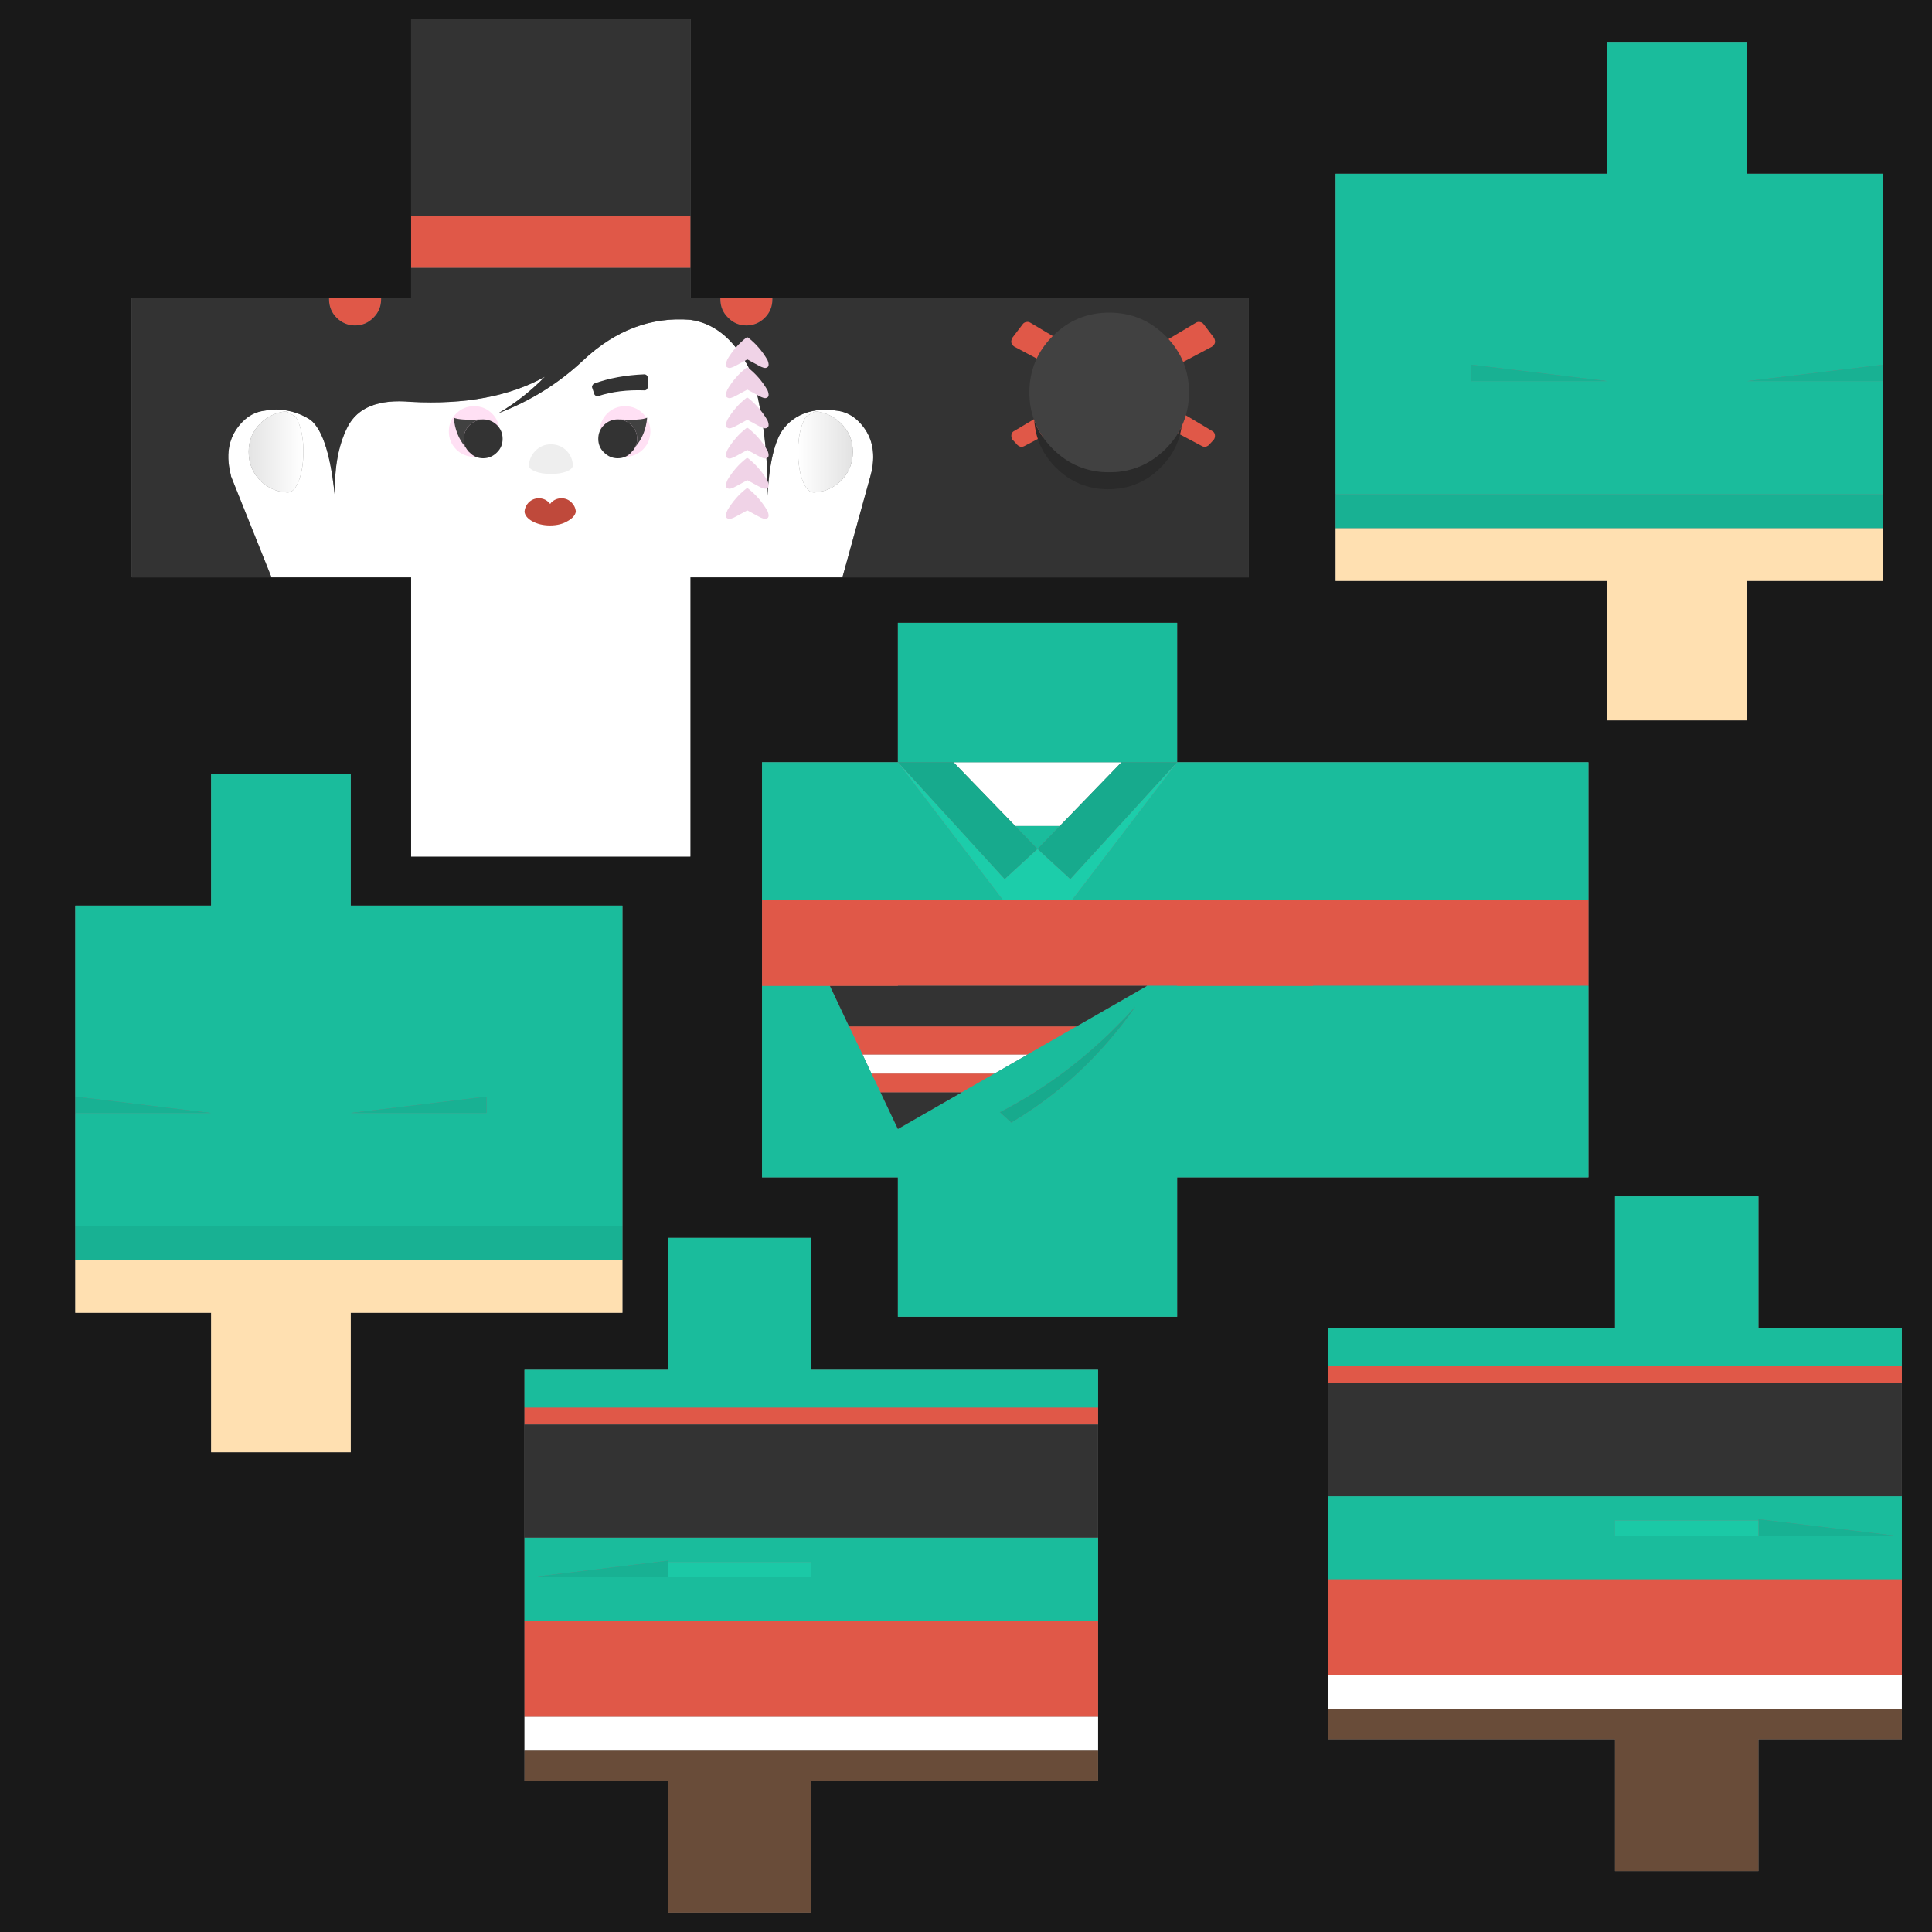 
<svg xmlns="http://www.w3.org/2000/svg" version="1.1" xmlns:xlink="http://www.w3.org/1999/xlink" preserveAspectRatio="none" x="0px" y="0px" width="512px" height="512px" viewBox="0 0 512 512">
<rect x="0" y="0" width="512" height="512" fill="#808080" stroke="none"/>
<defs>
<linearGradient id="Gradient_1" gradientUnits="userSpaceOnUse" x1="65.9" y1="119.7" x2="80.4" y2="119.7" spreadMethod="pad">
<stop  offset="0%" stop-color="#E4E4E4"/>

<stop  offset="100%" stop-color="#FFFFFF"/>
</linearGradient>

<linearGradient id="Gradient_2" gradientUnits="userSpaceOnUse" x1="226" y1="119.7" x2="211.5" y2="119.7" spreadMethod="pad">
<stop  offset="0%" stop-color="#E2E2E2"/>

<stop  offset="100%" stop-color="#FFFFFF"/>
</linearGradient>

<g id="Layer0_0_FILL">
<path fill="#191919" stroke="none" d="
M 0 0
L 0 512 512 512 512 0 0 0
M 498.95 46.05
L 498.95 96.65 498.95 101 498.95 131 498.95 140 498.95 153.95 462.95 153.95 462.95 190.9 425.95 190.9 425.95 153.95 353.95 153.95 353.95 140 353.95 131 353.95 46.05 425.95 46.05 425.95 11.1 462.95 11.1 462.95 46.05 498.95 46.05
M 330.95 79
L 330.95 153 223.25 153 182.95 153 182.95 227 108.95 227 108.95 153 71.95 153 34.95 153 34.95 79 87.2 79 87.2 78.95 101 78.95 101 79 108.95 79 108.95 71 108.95 57.25 108.95 5 182.95 5 182.95 57.25 182.95 71 182.95 79 190.9 79 190.9 78.95 204.7 78.95 204.7 79 330.95 79
M 420.95 202
L 420.95 238.45 420.95 261.25 420.95 312 311.95 312 311.95 348.95 237.95 348.95 237.95 312 201.95 312 201.95 261.3 201.95 238.55 201.95 202 237.95 202 237.95 165.05 311.95 165.05 311.95 202 420.95 202
M 352 362
L 352 352 428 352 428 317.05 466 317.05 466 352 504 352 504 362 504 366.5 504 396.5 504 418.5 504 444 504 452.95 504 460.9 466 460.9 466 495.85 428 495.85 428 460.9 352 460.9 352 452.95 352 444 352 418.5 352 396.5 352 366.5 352 362
M 92.95 205.05
L 92.95 240 164.95 240 164.95 324.95 164.95 333.95 164.95 347.9 92.95 347.9 92.95 384.85 55.95 384.85 55.95 347.9 19.95 347.9 19.95 333.95 19.95 324.95 19.95 294.95 19.95 290.6 19.95 240 55.95 240 55.95 205.05 92.95 205.05
M 139 377.5
L 139 373 139 363 177 363 177 328.05 215 328.05 215 363 291 363 291 373 291 377.5 291 407.5 291 429.5 291 455 291 463.95 291 471.9 215 471.9 215 506.85 177 506.85 177 471.9 139 471.9 139 463.95 139 455 139 429.5 139 407.5 139 377.5 Z"/>

<path fill="#E05848" stroke="none" d="
M 291 455
L 291 429.5 139 429.5 139 455 291 455
M 139 373
L 139 377.5 291 377.5 291 373 139 373
M 504 444
L 504 418.5 352 418.5 352 444 504 444
M 352 362
L 352 366.5 504 366.5 504 362 352 362
M 272.25 279.5
L 285.3 272 225 272 228.6 279.5 272.25 279.5
M 254.85 289.5
L 263.55 284.5 230.95 284.5 233.35 289.5 254.85 289.5
M 420.95 261.25
L 420.95 238.45 347.95 238.45 347.95 238.55 311.95 238.55 311.95 238.5 284.1 238.5 265.8 238.5 237.95 238.5 237.95 238.55 201.95 238.55 201.95 261.3 219.95 261.3 237.95 261.3 237.95 261.25 304 261.25 311.95 261.25 311.95 261.3 347.95 261.3 347.95 261.25 420.95 261.25
M 101 79
L 101 78.95 87.2 78.95 87.2 79
Q 87.2 79.15 87.2 79.3 87.2 82.2 89.2 84.2 91.25 86.25 94.1 86.25 96.95 86.25 98.95 84.2 101 82.2 101 79.3 101 79.15 101 79
M 192.95 84.2
Q 194.95 86.25 197.8 86.25 200.65 86.25 202.7 84.2 204.7 82.2 204.7 79.3 204.7 79.15 204.7 79
L 204.7 78.95 190.9 78.95 190.9 79
Q 190.9 79.15 190.9 79.3 190.9 82.2 192.95 84.2
M 182.95 71
L 182.95 57.25 108.95 57.25 108.95 71 182.95 71 Z"/>

<path fill="#FFFFFF" stroke="none" d="
M 291 463.95
L 291 455 139 455 139 463.95 291 463.95
M 504 452.95
L 504 444 352 444 352 452.95 504 452.95
M 263.55 284.5
L 272.25 279.5 228.6 279.5 230.95 284.5 263.55 284.5
M 269.05 218.9
L 280.85 218.9 297.2 202 252.7 202 269.05 218.9
M 222.25 108.9
L 219.95 108.6
Q 217.5 108.45 215.25 108.95 210.55 109.95 207.7 113.55 204.05 118.2 203.3 132.35 203.85 115.8 199.35 99.3 193.25 86.2 182.95 84.75 167.354 83.515 154.6 95.45 144.84 104.651 132.1 109.5 138.762 105.593 144.4 99.85 130.378 107.63 108.95 106.5 96.124 105.324 92.1 113.15 88.198 120.878 88.85 132.65 87.241 115.137 82.25 111.25 77.656 108.282 71.95 108.55
L 69.65 108.9
Q 66.645 109.405 64.35 111.7 59 117.05 61.1 125.6 61.178 125.954 61.25 126.3
L 71.95 153 108.95 153 108.95 227 182.95 227 182.95 153 223.25 153 230.8 125.7
Q 230.8 125.65 230.8 125.6 230.85 125.35 230.95 125.1 232.75 116.9 227.55 111.7 225.25 109.4 222.25 108.9
M 226 119.7
L 226 119.75
Q 226 124.25 222.9 127.4 219.9 130.3 215.8 130.5
L 215.6 130.5
Q 213.95 130.5 212.7 127.4 211.55 124.3 211.5 119.95 211.5 119.85 211.5 119.75
L 211.5 119.7
Q 211.5 115.3 212.7 112.2 213.15 111.05 213.65 110.35
L 216.05 109
Q 220 109.4 222.9 112.2 226 115.3 226 119.7
M 75.85 109
L 78.25 110.35
Q 78.75 111.05 79.2 112.2 80.4 115.3 80.4 119.7
L 80.4 119.75
Q 80.4 119.85 80.4 119.95 80.35 124.3 79.2 127.4 77.95 130.5 76.3 130.5
L 76.1 130.5
Q 72 130.3 69 127.4 65.9 124.25 65.9 119.75
L 65.9 119.7
Q 65.9 115.3 69 112.2 71.9 109.4 75.85 109 Z"/>

<path fill="#694C39" stroke="none" d="
M 291 471.9
L 291 463.95 139 463.95 139 471.9 177 471.9 177 506.85 215 506.85 215 471.9 291 471.9
M 504 460.9
L 504 452.95 352 452.95 352 460.9 428 460.9 428 495.85 466 495.85 466 460.9 504 460.9 Z"/>

<path fill="#1ABC9C" stroke="none" d="
M 291 429.5
L 291 407.5 139 407.5 139 429.5 291 429.5
M 215 413.95
L 215 417.95 177 417.95 141 417.95 177 413.6 177 413.95 215 413.95
M 139 363
L 139 373 291 373 291 363 215 363 215 328.05 177 328.05 177 363 139 363
M 92.95 240
L 92.95 205.05 55.95 205.05 55.95 240 19.95 240 19.95 290.6 55.95 294.95 19.95 294.95 19.95 324.95 164.95 324.95 164.95 240 92.95 240
M 128.95 290.6
L 128.95 294.95 92.95 294.95 128.95 290.6
M 504 418.5
L 504 396.5 352 396.5 352 418.5 504 418.5
M 466 402.95
L 466 402.6 502 406.95 466 406.95 428 406.95 428 402.95 466 402.95
M 352 352
L 352 362 504 362 504 352 466 352 466 317.05 428 317.05 428 352 352 352
M 237.95 238.55
L 237.95 238.5 265.8 238.5 237.95 202 201.95 202 201.95 238.55 237.95 238.55
M 280.85 218.9
L 269.05 218.9 274.95 225 280.85 218.9
M 311.95 165.05
L 237.95 165.05 237.95 202 252.7 202 297.2 202 311.95 202 311.95 165.05
M 347.95 261.25
L 347.95 261.3 311.95 261.3 311.95 261.25 304 261.25 285.3 272 272.25 279.5 263.55 284.5 254.85 289.5 237.95 299.2 233.35 289.5 230.95 284.5 228.6 279.5 225 272 219.95 261.3 201.95 261.3 201.95 312 237.95 312 237.95 348.95 311.95 348.95 311.95 312 420.95 312 420.95 261.25 347.95 261.25
M 274.15 289.5
Q 277.879 287.135 281.45 284.5 284.679 282.111 287.75 279.5 291.977 275.955 295.9 272 298.468 269.46 300.9 266.75 299.008 269.451 297 272 293.9 275.931 290.5 279.5 288.066 282.096 285.45 284.5 282.62 287.113 279.6 289.5 274.103 293.879 268 297.5
L 265 294.75
Q 269.689 292.317 274.15 289.5
M 420.95 238.45
L 420.95 202 311.95 202 284.1 238.5 311.95 238.5 311.95 238.55 347.95 238.55 347.95 238.45 420.95 238.45
M 498.95 96.65
L 498.95 46.05 462.95 46.05 462.95 11.1 425.95 11.1 425.95 46.05 353.95 46.05 353.95 131 498.95 131 498.95 101 462.95 101 498.95 96.65
M 389.95 101
L 389.95 96.65 425.95 101 389.95 101 Z"/>

<path fill="#18B193" stroke="none" d="
M 177 417.95
L 177 413.95 177 413.6 141 417.95 177 417.95
M 19.95 324.95
L 19.95 333.95 164.95 333.95 164.95 324.95 19.95 324.95
M 19.95 290.6
L 19.95 294.95 55.95 294.95 19.95 290.6
M 128.95 294.95
L 128.95 290.6 92.95 294.95 128.95 294.95
M 466 402.95
L 466 406.95 502 406.95 466 402.6 466 402.95
M 498.95 101
L 498.95 96.65 462.95 101 498.95 101
M 498.95 140
L 498.95 131 353.95 131 353.95 140 498.95 140
M 389.95 96.65
L 389.95 101 425.95 101 389.95 96.65 Z"/>

<path fill="#1BC9A6" stroke="none" d="
M 215 417.95
L 215 413.95 177 413.95 177 417.95 215 417.95
M 466 406.95
L 466 402.95 428 402.95 428 406.95 466 406.95 Z"/>

<path fill="#333333" stroke="none" d="
M 291 377.5
L 139 377.5 139 407.5 291 407.5 291 377.5
M 504 366.5
L 352 366.5 352 396.5 504 396.5 504 366.5
M 233.35 289.5
L 237.95 299.2 254.85 289.5 233.35 289.5
M 285.3 272
L 304 261.25 237.95 261.25 237.95 261.3 219.95 261.3 225 272 285.3 272
M 182.95 57.25
L 182.95 5 108.95 5 108.95 57.25 182.95 57.25
M 330.95 153
L 330.95 79 204.7 79
Q 204.7 79.15 204.7 79.3 204.7 82.2 202.7 84.2 200.65 86.25 197.8 86.25 194.95 86.25 192.95 84.2 190.9 82.2 190.9 79.3 190.9 79.15 190.9 79
L 182.95 79 182.95 71 108.95 71 108.95 79 101 79
Q 101 79.15 101 79.3 101 82.2 98.95 84.2 96.95 86.25 94.1 86.25 91.25 86.25 89.2 84.2 87.2 82.2 87.2 79.3 87.2 79.15 87.2 79
L 34.95 79 34.95 153 71.95 153 61.25 126.3
Q 61.178 125.954 61.1 125.6 59 117.05 64.35 111.7 66.645 109.405 69.65 108.9
L 71.95 108.55
Q 77.656 108.282 82.25 111.25 87.241 115.137 88.85 132.65 88.198 120.878 92.1 113.15 96.124 105.324 108.95 106.5 130.378 107.63 144.4 99.85 138.762 105.593 132.1 109.5 144.84 104.651 154.6 95.45 167.354 83.515 182.95 84.75 193.25 86.2 199.35 99.3 203.85 115.8 203.3 132.35 204.05 118.2 207.7 113.55 210.55 109.95 215.25 108.95 217.5 108.45 219.95 108.6
L 222.25 108.9
Q 225.25 109.4 227.55 111.7 232.75 116.9 230.95 125.1 230.85 125.35 230.8 125.6 230.8 125.65 230.8 125.7
L 223.25 153 330.95 153 Z"/>

<path fill="#FFE0B1" stroke="none" d="
M 55.95 347.9
L 55.95 384.85 92.95 384.85 92.95 347.9 164.95 347.9 164.95 333.95 19.95 333.95 19.95 347.9 55.95 347.9
M 498.95 153.95
L 498.95 140 353.95 140 353.95 153.95 425.95 153.95 425.95 190.9 462.95 190.9 462.95 153.95 498.95 153.95 Z"/>

<path fill="#17AA8D" stroke="none" d="
M 266.25 233
L 274.95 225 269.05 218.9 252.7 202 237.95 202 266.25 233
M 283.65 233
L 311.95 202 297.2 202 280.85 218.9 274.95 225 283.65 233
M 281.45 284.5
Q 277.879 287.135 274.15 289.5 269.689 292.317 265 294.75
L 268 297.5
Q 274.103 293.879 279.6 289.5 282.62 287.113 285.45 284.5 288.066 282.096 290.5 279.5 293.9 275.931 297 272 299.008 269.451 300.9 266.75 298.468 269.46 295.9 272 291.977 275.955 287.75 279.5 284.679 282.111 281.45 284.5 Z"/>

<path fill="#1CCDAA" stroke="none" d="
M 284.1 238.5
L 311.95 202 283.65 233 274.95 225 266.25 233 237.95 202 265.8 238.5 284.1 238.5 Z"/>

<path fill="url(#Gradient_1)" stroke="none" d="
M 78.25 110.35
L 75.85 109
Q 71.9 109.4 69 112.2 65.9 115.3 65.9 119.7
L 65.9 119.75
Q 65.9 124.25 69 127.4 72 130.3 76.1 130.5
L 76.3 130.5
Q 77.95 130.5 79.2 127.4 80.35 124.3 80.4 119.95 80.4 119.85 80.4 119.75
L 80.4 119.7
Q 80.4 115.3 79.2 112.2 78.75 111.05 78.25 110.35 Z"/>

<path fill="url(#Gradient_2)" stroke="none" d="
M 226 119.75
L 226 119.7
Q 226 115.3 222.9 112.2 220 109.4 216.05 109
L 213.65 110.35
Q 213.15 111.05 212.7 112.2 211.5 115.3 211.5 119.7
L 211.5 119.75
Q 211.5 119.85 211.5 119.95 211.55 124.3 212.7 127.4 213.95 130.5 215.6 130.5
L 215.8 130.5
Q 219.9 130.3 222.9 127.4 226 124.25 226 119.75 Z"/>
</g>

<g id="Layer0_1_MEMBER_0_FILL">
<path fill="#FF66CC" fill-opacity="0.2" stroke="none" d="
M 132.35 114.35
Q 132.35 111.55 130.4 109.6 128.45 107.65 125.65 107.65 122.85 107.65 120.9 109.6 118.95 111.55 118.95 114.35 118.95 117.15 120.9 119.1 122.85 121.05 125.65 121.05 128.45 121.05 130.4 119.1 132.35 117.15 132.35 114.35 Z"/>
</g>

<g id="Layer0_1_MEMBER_1_FILL">
<path fill="#FF66CC" fill-opacity="0.2" stroke="none" d="
M 170.4 109.6
Q 168.45 107.65 165.65 107.65 162.85 107.65 160.9 109.6 158.95 111.55 158.95 114.35 158.95 117.15 160.9 119.1 162.85 121.05 165.65 121.05 168.45 121.05 170.4 119.1 172.35 117.15 172.35 114.35 172.35 111.55 170.4 109.6 Z"/>
</g>

<g id="Layer0_1_MEMBER_2_FILL">
<path fill="#414141" stroke="none" d="
M 122.9 116.3
Q 122.9 114.15 124.45 112.65 125.7 111.35 127.95 111.15 121.8 111.45 120.25 110.7 120.65 115.3 123.35 118.5 122.9 117.5 122.9 116.3
M 171.5 110.7
Q 169.929 111.472 163.8 111.15 166.048 111.355 167.3 112.65 168.85 114.15 168.85 116.3 168.85 117.497 168.35 118.45 171.083 115.306 171.5 110.7 Z"/>

<path fill="#333333" stroke="none" d="
M 128.05 111.15
Q 128 111.15 127.95 111.15 125.7 111.35 124.45 112.65 122.9 114.15 122.9 116.3 122.9 117.5 123.35 118.5 123.75 119.2 124.3 119.8 124.4 119.85 124.45 119.9 125.9 121.45 128.05 121.45 130.15 121.45 131.7 119.9 133.2 118.45 133.2 116.3 133.2 114.15 131.7 112.65 130.15 111.15 128.05 111.15
M 163.8 111.15
Q 163.75 111.15 163.7 111.15 161.6 111.15 160.05 112.65 158.55 114.15 158.55 116.3 158.55 118.45 160.05 119.9 161.6 121.45 163.7 121.45 165.85 121.45 167.3 119.9 167.365 119.839 167.4 119.75 168.023 119.184 168.35 118.45 168.85 117.497 168.85 116.3 168.85 114.15 167.3 112.65 166.048 111.355 163.8 111.15 Z"/>

<path fill="#EEEEEE" stroke="none" d="
M 150.15 119.45
Q 148.45 117.75 146 117.75
L 145.95 117.75
Q 143.6 117.75 141.9 119.45 140.35 121.05 140.15 123.25
L 140.15 123.35
Q 140.15 124.25 141.9 124.95 143.6 125.6 145.95 125.6
L 146 125.6
Q 148.45 125.6 150.15 124.95 151.8 124.25 151.8 123.35
L 151.8 123.25
Q 151.7 121.05 150.15 119.45 Z"/>
</g>

<g id="Layer0_1_MEMBER_2_MEMBER_0_FILL">
<path fill="#333333" stroke="none" d="
M 171.25 99.35
Q 171 99.2 170.8 99.2 163.35 99.5 157.45 101.65 157.15 101.8 157 102.15 156.8 102.45 156.95 102.8
L 157.5 104.45
Q 157.6 104.75 157.95 104.9 158.25 105.1 158.6 104.95 164 103.2 170.8 103.45 171 103.45 171.25 103.35 171.4 103.2 171.55 103 171.65 102.8 171.65 102.55
L 171.65 100.1
Q 171.65 99.85 171.55 99.65 171.4 99.45 171.25 99.35 Z"/>
</g>

<g id="Layer0_1_MEMBER_2_MEMBER_1_FILL">
<path fill="#BF493B" stroke="none" d="
M 140.1 133.15
Q 139.1 134.2 139 135.6 139.15 137 140.9 138.05 143 139.25 145.75 139.25 148.55 139.25 150.5 138.05 152.35 137 152.6 135.6 152.5 134.2 151.45 133.15 150.35 132.05 148.8 132.05 147.25 132.05 146.1 133.15 145.95 133.35 145.8 133.55 145.65 133.35 145.45 133.15 144.35 132.05 142.8 132.05 141.25 132.05 140.1 133.15 Z"/>
</g>

<g id="Layer0_2_MEMBER_0_FILL">
<path fill="#E05848" stroke="none" d="
M 322 90.4
Q 321.95 89.9 321.7 89.5
L 319 85.95
Q 318.65 85.45 318.05 85.35 317.45 85.2 316.9 85.55
L 268.8 114.2
Q 268.35 114.4 268.15 114.85 267.95 115.3 268.05 115.8 268.1 116.3 268.45 116.65
L 269.6 117.9
Q 269.95 118.25 270.5 118.4 271.05 118.45 271.5 118.2
L 321.15 91.9
Q 321.55 91.65 321.8 91.25 322.05 90.8 322 90.4 Z"/>
</g>

<g id="Layer0_2_MEMBER_1_FILL">
<path fill="#E05848" stroke="none" d="
M 271.95 85.35
Q 271.35 85.45 271 85.95
L 268.3 89.5
Q 268.05 89.9 268 90.4 267.95 90.8 268.2 91.25 268.45 91.65 268.85 91.9
L 318.5 118.2
Q 318.95 118.45 319.5 118.4 320.05 118.25 320.4 117.9
L 321.55 116.65
Q 321.9 116.3 321.95 115.8 322.05 115.3 321.85 114.85 321.65 114.4 321.2 114.2
L 273.1 85.55
Q 272.55 85.2 271.95 85.35 Z"/>
</g>

<g id="Layer0_3_FILL">
<path fill="#2A2A2A" stroke="none" d="
M 313.15 113
Q 311.619 116.231 308.9 118.95 302.7 125.15 293.95 125.15 285.2 125.15 279 118.95 275.638 115.588 274.1 111.45 274.577 118.677 279.8 123.9 285.55 129.65 293.7 129.65 301.85 129.65 307.6 123.9 312.248 119.252 313.15 113 Z"/>

<path fill="#414141" stroke="none" d="
M 308.9 89.05
Q 302.7 82.85 293.95 82.85 285.2 82.85 279 89.05 272.8 95.25 272.8 104 272.8 108.004 274.1 111.45 275.638 115.588 279 118.95 285.2 125.15 293.95 125.15 302.7 125.15 308.9 118.95 311.619 116.231 313.15 113 315.083 108.958 315.1 104.1 315.1 104.044 315.1 104 315.1 95.25 308.9 89.05 Z"/>
</g>

<g id="Layer0_4_FILL">
<path fill="#F0D3E7" stroke="none" d="
M 203.2 137.4
Q 204.1 137.1 203.35 135.3 203.3 135.3 203.3 135.25 201.25 131.8 198.3 129.5 198.2 129.4 198.05 129.4 197.85 129.4 197.75 129.5 194.8 131.8 192.75 135.25
L 192.75 135.3
Q 191.95 137.1 192.85 137.4 193.45 137.8 195.2 136.8
L 198.05 135.25 200.9 136.8
Q 202.65 137.8 203.2 137.4
M 203.35 127.3
Q 203.3 127.3 203.3 127.25 201.25 123.8 198.3 121.5 198.2 121.4 198.05 121.4 197.85 121.4 197.75 121.5 194.8 123.8 192.75 127.25
L 192.75 127.3
Q 191.95 129.1 192.85 129.4 193.45 129.8 195.2 128.8
L 198.05 127.25 200.9 128.8
Q 202.65 129.8 203.2 129.4 204.1 129.1 203.35 127.3
M 203.35 119.3
Q 203.3 119.3 203.3 119.25 201.25 115.8 198.3 113.5 198.2 113.4 198.05 113.4 197.85 113.4 197.75 113.5 194.8 115.8 192.75 119.25
L 192.75 119.3
Q 191.95 121.1 192.85 121.4 193.45 121.8 195.2 120.8
L 198.05 119.25 200.9 120.8
Q 202.65 121.8 203.2 121.4 204.1 121.1 203.35 119.3
M 203.35 111.3
Q 203.3 111.3 203.3 111.25 201.25 107.8 198.3 105.5 198.2 105.4 198.05 105.4 197.85 105.4 197.75 105.5 194.8 107.8 192.75 111.25
L 192.75 111.3
Q 191.95 113.1 192.85 113.4 193.45 113.8 195.2 112.8
L 198.05 111.25 200.9 112.8
Q 202.65 113.8 203.2 113.4 204.1 113.1 203.35 111.3
M 198.3 97.5
Q 198.2 97.4 198.05 97.4 197.85 97.4 197.75 97.5 194.8 99.8 192.75 103.25
L 192.75 103.3
Q 191.95 105.1 192.85 105.4 193.45 105.8 195.2 104.8
L 198.05 103.25 200.9 104.8
Q 202.65 105.8 203.2 105.4 204.1 105.1 203.35 103.3 203.3 103.3 203.3 103.25 201.25 99.8 198.3 97.5
M 198.3 89.5
Q 198.2 89.4 198.05 89.4 197.85 89.4 197.75 89.5 194.8 91.8 192.75 95.25
L 192.75 95.3
Q 191.95 97.1 192.85 97.4 193.45 97.8 195.2 96.8
L 198.05 95.25 200.9 96.8
Q 202.65 97.8 203.2 97.4 204.1 97.1 203.35 95.3 203.3 95.3 203.3 95.25 201.25 91.8 198.3 89.5 Z"/>
</g>
</defs>

<g transform="matrix( 1, 0, 0, 1, 0,0) ">
<use xlink:href="#Layer0_0_FILL"/>
</g>

<g transform="matrix( 1, 0, 0, 1, 0,0) ">
<use xlink:href="#Layer0_1_MEMBER_0_FILL"/>
</g>

<g transform="matrix( 1, 0, 0, 1, 0,0) ">
<use xlink:href="#Layer0_1_MEMBER_1_FILL"/>
</g>

<g transform="matrix( 1, 0, 0, 1, 0,0) ">
<use xlink:href="#Layer0_1_MEMBER_2_FILL"/>
</g>

<g transform="matrix( 1, 0, 0, 1, 0,0) ">
<use xlink:href="#Layer0_1_MEMBER_2_MEMBER_0_FILL"/>
</g>

<g transform="matrix( 1, 0, 0, 1, 0,0) ">
<use xlink:href="#Layer0_1_MEMBER_2_MEMBER_1_FILL"/>
</g>

<g transform="matrix( 1, 0, 0, 1, 0,0) ">
<use xlink:href="#Layer0_2_MEMBER_0_FILL"/>
</g>

<g transform="matrix( 1, 0, 0, 1, 0,0) ">
<use xlink:href="#Layer0_2_MEMBER_1_FILL"/>
</g>

<g transform="matrix( 1, 0, 0, 1, 0,0) ">
<use xlink:href="#Layer0_3_FILL"/>
</g>

<g transform="matrix( 1, 0, 0, 1, 0,0) ">
<use xlink:href="#Layer0_4_FILL"/>
</g>
</svg>
